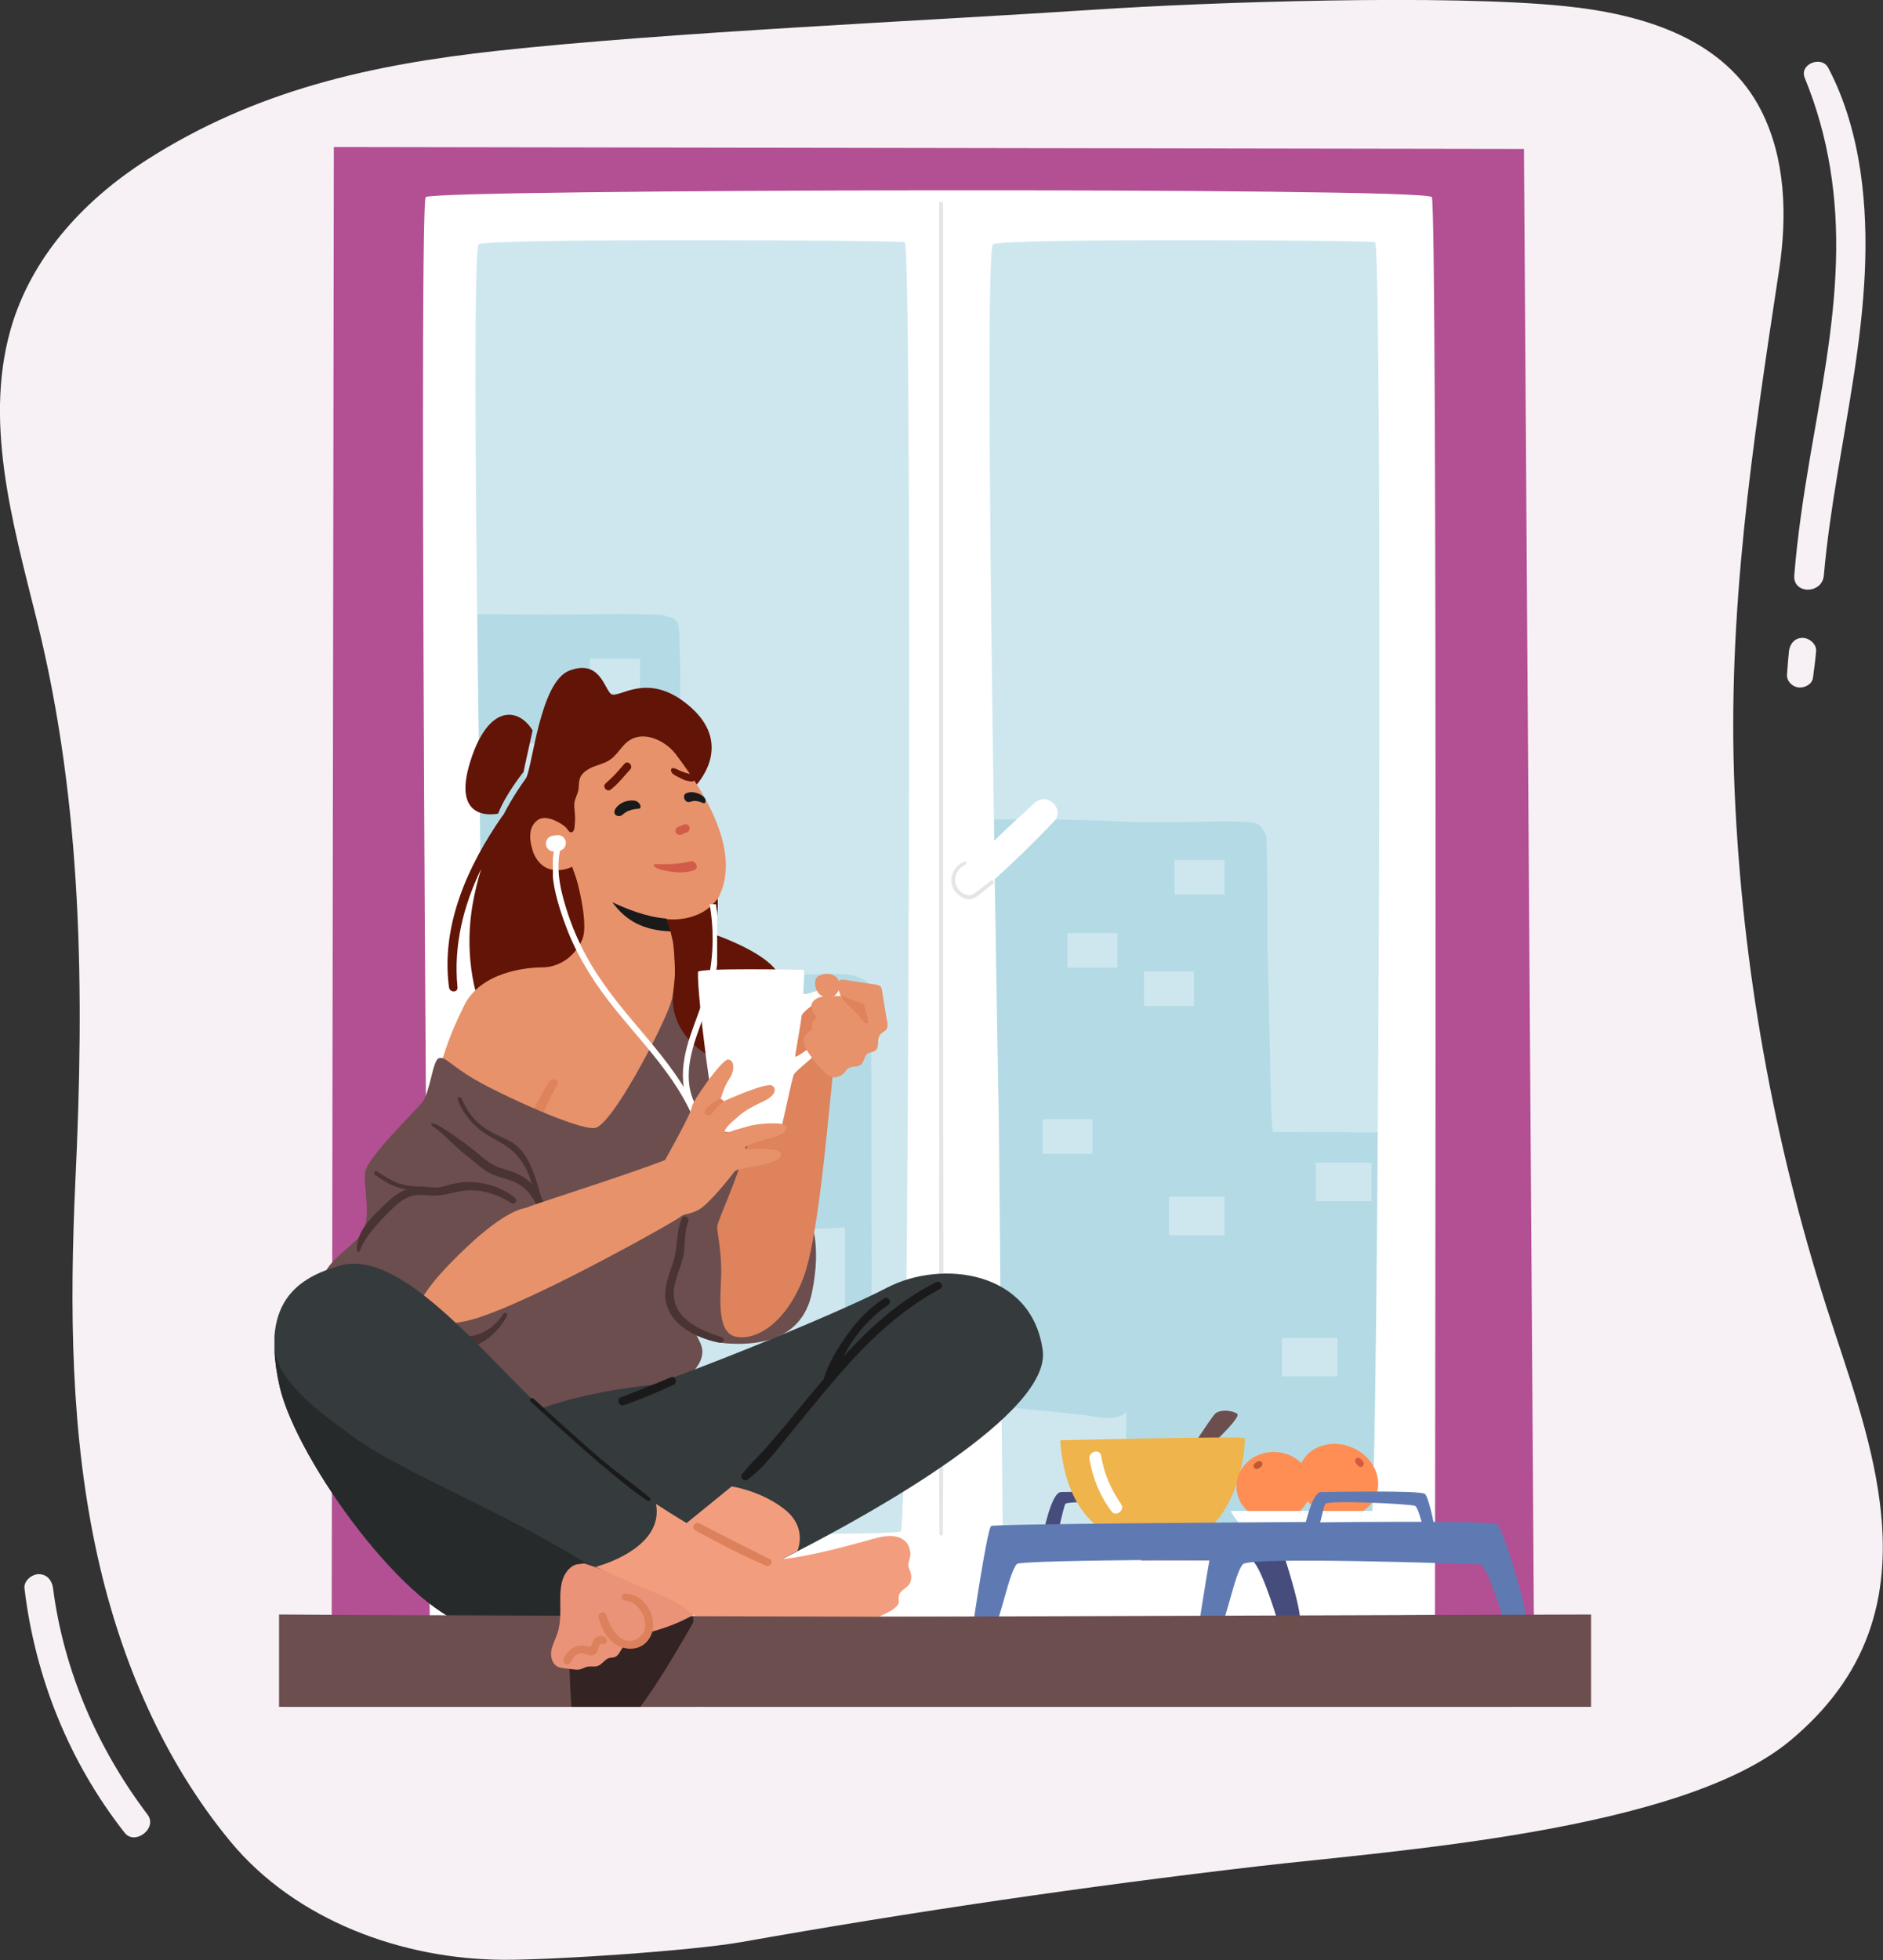 <svg viewBox="0 0 470 489" fill="none" xmlns="http://www.w3.org/2000/svg">
<rect x="0" y="0" width="470" height="489" fill="#333333" stroke="none"/>
<g clip-path="url(#clip0)">
<path d="M3.268 80.146C-4.478 104.275 3.147 130.343 9.258 155.018C20.635 200.85 21.058 247.47 18.819 294.515C17.367 326.04 17.549 357.929 24.447 388.726C30.196 414.31 40.785 439.227 57.547 459.476C73.825 479.118 100.39 488.818 125.624 488.939C138.21 489 172.642 486.696 185.047 484.514C227.829 476.935 270.854 470.63 314.06 465.599C348.007 461.658 419.472 456.929 446.763 434.316C465.583 418.675 472.36 399.457 469.213 374.904C467.095 358.171 461.044 342.166 455.901 326.101C442.588 284.452 434.842 240.984 432.966 197.334C431.03 152.835 437.444 111.004 444.101 67.112C446.098 53.835 445.674 39.588 439.623 27.645C430.606 9.76 410.335 3.516 390.426 1.515C361.199 -1.455 302.32 0.485 273.032 2.425C230.673 5.214 166.349 8.063 124.172 12.67C92.584 16.126 63.78 22.492 36.428 40.012C21.543 49.591 8.835 62.989 3.268 80.146Z" fill="#F7F1F6"/>
<path d="M382.862 403.822L82.781 411.825L83.326 36.678L380.381 37.163L382.862 403.822Z" fill="#B34F93"/>
<path d="M349.399 54.138H114.247V405.762H349.399V54.138Z" fill="#CEE7EF"/>
<path d="M348.552 282.451C347.462 282.451 346.373 282.512 345.344 282.512C342.379 282.512 339.354 282.512 336.389 282.451C330.579 282.451 324.77 282.39 318.961 282.39C307.343 282.33 295.724 282.33 284.166 282.269C282.109 282.269 280.536 283.967 280.475 285.967C279.81 305.852 280.112 325.737 281.201 345.622C281.08 357.868 280.838 370.114 281.443 382.3C281.443 382.906 281.625 383.452 281.867 383.937C281.625 385.695 282.654 387.574 285.014 387.756C297.661 388.666 310.489 388.12 323.197 388.181C331.669 388.181 340.14 388.302 348.552 388.241V282.451Z" fill="#B4DBE5"/>
<path d="M317.388 279.238C317.085 271.054 316.722 246.319 316.42 238.134C316.42 228.495 316.42 218.795 316.117 209.156C316.057 208.246 315.754 207.579 315.27 207.094C314.846 206.064 313.878 205.276 312.426 205.154C306.314 204.669 300.081 205.094 293.969 205.094H283.561C278.539 204.851 273.577 204.669 268.554 204.548C261.595 204.366 254.636 204.366 247.677 204.427C245.015 204.427 241.868 204.063 239.448 205.518C239.206 205.579 239.024 205.579 238.782 205.639C237.148 206.003 236.483 207.701 236.785 209.156C236.422 210.671 236.483 212.369 236.543 213.945C236.664 215.885 236.785 217.764 236.906 219.704C236.422 254.503 236.604 289.241 236.604 324.04C236.604 334.71 236.483 345.44 236.725 356.11C236.846 360.233 242.957 360.233 243.079 356.11C243.442 342.348 243.321 328.587 243.26 314.825C243.563 325.677 243.865 336.528 244.107 347.32C244.168 349.26 245.62 350.472 247.435 350.654C254.757 351.382 262.079 352.17 269.401 352.897C272.367 353.2 276.421 354.352 279.325 353.382C280.354 353.018 281.201 352.352 281.746 351.563C283.138 351.503 284.409 350.533 284.227 348.714C282.17 324.646 281.262 317.007 281.685 292.879C286.284 292.697 290.944 292.575 295.543 292.394C301.655 292.394 307.827 292.454 313.939 291.969C315.27 291.848 316.117 291.12 316.48 290.211C318.78 287.604 317.569 282.33 317.388 279.238Z" fill="#B4DBE5"/>
<path d="M217.482 287.301C217.482 273.842 217.603 260.323 217.119 246.864C217.058 245.167 215.908 244.257 214.638 244.015C214.396 243.833 214.093 243.712 213.791 243.591C210.281 242.56 206.166 243.106 202.596 243.106C198.662 243.106 194.669 243.106 190.735 243.106C186.923 243.106 183.111 243.166 179.359 243.166C176.273 243.166 173.066 243.106 169.98 243.409C169.919 240.135 169.859 236.861 169.859 233.587C169.859 225.039 169.859 216.491 169.859 207.943C169.859 199.395 169.858 190.847 169.798 182.299C169.737 173.751 169.98 165.142 169.435 156.655C169.314 154.836 167.983 153.866 166.591 153.866C166.167 153.623 165.623 153.441 164.957 153.381C155.578 152.956 146.077 153.32 136.637 153.32C128.65 153.32 120.48 152.956 112.432 153.502V292.939C122.054 292.697 131.615 292.454 141.236 292.151C140.752 296.94 140.328 301.79 139.905 306.58C139.723 308.338 141.539 310.035 143.233 309.914L210.886 306.216C210.886 313.37 210.886 320.463 210.946 327.617C211.007 331.86 217.482 331.86 217.542 327.617C217.663 314.218 217.542 300.76 217.482 287.301Z" fill="#B4DBE5"/>
<path d="M305.648 214.551H293.183V223.16H305.648V214.551Z" fill="#CEE7EF"/>
<path d="M278.902 232.799H266.436V241.408H278.902V232.799Z" fill="#CEE7EF"/>
<path d="M298.024 242.378H285.558V250.987H298.024V242.378Z" fill="#CEE7EF"/>
<path d="M272.669 279.238H260.204V287.846H272.669V279.238Z" fill="#CEE7EF"/>
<path d="M305.648 298.577H291.791V308.156H305.648V298.577Z" fill="#CEE7EF"/>
<path d="M159.753 164.354H147.287V172.962H159.753V164.354Z" fill="#CEE7EF"/>
<path d="M202.354 254.927H189.888V263.536H202.354V254.927Z" fill="#CEE7EF"/>
<path d="M143.536 185.451H131.07V194.06H143.536V185.451Z" fill="#CEE7EF"/>
<path d="M342.319 290.09H328.462V299.669H342.319V290.09Z" fill="#CEE7EF"/>
<path d="M333.847 333.8H319.99V343.379H333.847V333.8Z" fill="#CEE7EF"/>
<path d="M357.386 49.167C355.874 46.681 108.257 47.166 106.26 49.167C104.263 51.167 107.289 407.278 107.289 407.278L358.173 402.913C358.113 402.913 358.899 51.652 357.386 49.167ZM224.864 382.058C223.593 383.331 121.993 382.543 121.993 382.543L121.025 280.026C121.025 280.026 116.971 62.868 119.512 60.928C121.509 59.412 224.864 59.897 225.832 60.443C227.829 61.413 226.861 379.997 224.864 382.058ZM342.137 382.058C340.625 384.058 250.279 382.543 250.279 382.543L249.311 280.026C249.311 280.026 248.827 253.715 248.283 219.341C253.366 214.794 258.267 209.944 262.987 205.033C266.013 201.941 261.474 197.455 258.267 200.304C254.878 203.396 251.429 206.549 248.162 209.762C247.193 146.106 246.225 62.14 247.859 60.928C249.856 59.412 342.198 59.897 343.227 60.443C345.163 61.413 344.255 379.208 342.137 382.058Z" fill="white"/>
<path d="M235.393 253.23C235.393 210.065 235.393 166.961 235.393 123.796V50.804C235.393 50.137 234.425 50.137 234.425 50.804C234.425 93.969 234.425 137.073 234.425 180.238C234.425 223.403 234.425 266.507 234.425 309.672C234.425 333.982 234.304 358.354 234.486 382.664C234.486 383.21 235.333 383.21 235.333 382.664C235.635 339.499 235.393 296.334 235.393 253.23Z" fill="#E5E5E5"/>
<path d="M247.375 219.704C246.286 220.492 245.257 221.341 244.228 222.129C243.563 222.614 242.836 223.342 241.929 223.342C241.142 223.342 240.295 222.917 239.69 222.372C237.451 220.31 238.358 216.855 241.021 215.703C241.445 215.521 241.142 214.794 240.718 214.975C237.632 216.127 236.422 219.947 238.54 222.554C239.508 223.766 241.263 224.736 242.776 224.19C243.744 223.887 244.531 223.099 245.317 222.493C246.165 221.826 247.072 221.159 247.919 220.432C248.343 220.129 247.798 219.401 247.375 219.704Z" fill="#E5E5E5"/>
<path d="M317.267 380.239C316.601 379.814 299.537 380.178 284.287 380.239C284.469 383.573 284.469 385.938 284.772 389.272C298.266 389.272 311.337 389.272 312.244 389.272C314.241 389.272 318.235 402.306 318.719 403.761C319.203 405.277 322.713 404.246 324.226 404.246C325.799 404.246 318.78 381.209 317.267 380.239Z" fill="#464C7B"/>
<path d="M260.385 382.724C260.385 382.724 262.382 372.236 264.863 372.236C267.344 372.236 289.855 371.751 290.823 372.721C291.791 373.752 293.848 383.209 293.304 383.209C292.82 383.209 290.823 383.209 290.823 383.209C290.823 383.209 289.31 376.177 288.342 375.692C287.374 375.207 266.376 374.176 265.892 375.207C265.408 376.238 263.895 383.209 263.895 383.209L260.385 382.724Z" fill="#464C7B"/>
<path d="M297.298 365.204C297.298 365.204 310.308 353.685 308.795 352.715C307.282 351.684 304.317 351.684 303.288 352.715C302.26 353.685 294.817 365.204 294.817 365.204H297.298Z" fill="#6C4E4E"/>
<path d="M299.779 382.724C309.703 376.723 311.155 359.263 310.61 358.778C310.066 358.232 264.621 359.323 264.621 359.323C265.71 374.601 272.427 380.481 276.965 382.724H299.779Z" fill="#EFB44B"/>
<path d="M279.87 375.328C277.328 371.569 275.574 367.75 274.847 363.203C274.545 361.324 271.64 362.112 271.943 363.991C272.73 368.781 274.545 373.267 277.51 377.147C278.599 378.481 280.838 376.723 279.87 375.328Z" fill="white"/>
<path d="M317.932 379.451C323.079 379.451 327.251 375.596 327.251 370.842C327.251 366.087 323.079 362.233 317.932 362.233C312.786 362.233 308.613 366.087 308.613 370.842C308.613 375.596 312.786 379.451 317.932 379.451Z" fill="#FF8E55"/>
<path d="M315.028 364.901C314.846 364.537 314.302 364.416 313.939 364.598C313.696 364.719 313.515 364.901 313.273 365.022C312.91 365.264 312.789 365.689 312.97 366.113C313.152 366.477 313.696 366.598 314.06 366.416C314.302 366.295 314.483 366.113 314.725 365.992C315.088 365.749 315.209 365.264 315.028 364.901Z" fill="#BE5A33"/>
<path d="M343.394 373.259C345.29 368.719 342.629 363.278 337.45 361.106C332.27 358.934 326.534 360.854 324.637 365.395C322.74 369.935 325.402 375.376 330.581 377.548C335.76 379.72 341.497 377.8 343.394 373.259Z" fill="#FF8E55"/>
<path d="M338.506 363.87C338.204 364.173 338.143 364.719 338.446 365.082C338.627 365.264 338.809 365.507 338.991 365.689C339.293 366.053 339.777 366.113 340.14 365.81C340.443 365.507 340.503 364.961 340.201 364.597C340.019 364.416 339.838 364.173 339.656 363.991C339.354 363.627 338.809 363.567 338.506 363.87Z" fill="#D65945"/>
<path d="M307.161 376.965H346.857C346.857 376.965 344.921 380.118 344.497 380.118C344.074 380.118 310.671 380.784 309.703 380.239C308.734 379.754 307.161 376.965 307.161 376.965Z" fill="white"/>
<path d="M299.294 405.216C299.294 405.216 302.804 381.694 303.772 380.724C304.801 379.693 372.151 379.208 373.664 380.239C375.177 381.269 382.136 404.246 380.684 404.246C379.171 404.246 375.661 405.277 375.177 403.761C374.693 402.246 371.183 390.242 369.186 390.242C367.189 390.242 312.244 388.241 310.247 390.242C308.25 392.243 305.951 404.792 304.862 405.034C303.833 405.216 299.294 405.216 299.294 405.216Z" fill="#5F7AB3"/>
<path d="M325.254 382.724C325.254 382.724 327.251 372.236 329.732 372.236C332.213 372.236 354.724 371.751 355.692 372.721C356.721 373.752 358.718 383.209 358.173 383.209C357.689 383.209 355.692 383.209 355.692 383.209C355.692 383.209 354.179 376.177 353.211 375.692C352.182 375.207 331.245 374.176 330.761 375.207C330.277 376.238 328.764 383.209 328.764 383.209L325.254 382.724Z" fill="#5F7AB3"/>
<path d="M328.704 379.693C310.55 379.814 247.919 380.178 247.375 380.724C246.346 381.754 242.897 405.216 242.897 405.216C242.897 405.216 247.375 405.216 248.464 404.974C249.553 404.731 251.853 392.182 253.85 390.181C254.939 389.09 319.082 388.908 334.21 389.151C333.968 385.938 328.946 382.967 328.704 379.693Z" fill="#5F7AB3"/>
<path d="M397.143 402.791V425.829H70.799V403.822L126.108 403.64H130.283L339.959 402.973L358.113 402.912L397.143 402.791Z" fill="#6C4E4E"/>
<path d="M464.372 42.74C463.041 33.828 460.56 24.917 456.324 16.914C454.63 13.762 449.063 16.005 450.455 19.4C456.506 34.132 458.745 49.409 458.261 65.293C457.777 81.843 454.509 98.151 451.725 114.459C450.092 124.099 448.639 133.799 447.853 143.559C447.489 148.288 454.811 148.288 455.235 143.559C458.2 109.852 469.335 76.811 464.372 42.74Z" fill="#F7F1F6"/>
<path d="M449.91 159.14C447.913 159.14 446.703 160.716 446.521 162.535C446.34 164.475 446.158 166.415 446.037 168.295C445.916 169.931 447.368 171.326 448.881 171.508C450.334 171.689 452.27 170.78 452.512 169.143C452.815 166.9 453.117 164.718 453.299 162.475C453.48 160.716 451.604 159.14 449.91 159.14Z" fill="#F7F1F6"/>
<path d="M36.852 452.746C24.387 436.256 15.915 416.917 13.252 396.304C13.01 394.364 11.8 392.728 9.682 392.728C7.927 392.728 5.87 394.425 6.112 396.304C8.774 418.493 17.246 439.591 31.103 457.232C33.645 460.506 39.394 456.141 36.852 452.746Z" fill="#F7F1F6"/>
<path d="M194.729 252.441C194.729 252.441 197.331 246.136 193.156 241.408C188.98 236.679 177.907 232.981 177.907 232.981C177.907 232.981 182.082 222.978 175.305 213.52C168.467 204.063 156.364 211.944 156.364 211.944L161.084 240.377L181.598 255.655L194.729 252.441Z" fill="#621406"/>
<path d="M125.382 203.578C125.442 203.457 125.563 203.396 125.624 203.335C128.105 198.546 130.404 195.394 131.191 194.302C132.885 191.999 134.64 170.174 142.083 167.324C149.526 164.475 150.676 171.326 152.431 173.084C154.125 174.781 161.629 166.779 172.521 176.539C183.413 186.3 173.489 196.182 173.489 196.182L157.03 214.49L159.874 239.225L120.843 253.594C120.843 253.594 115.095 242.075 117.999 225.464C118.544 222.372 119.27 219.462 120.117 216.734C115.7 225.888 113.158 235.77 114.187 246.319C114.308 247.713 112.251 247.652 112.069 246.319C110.012 230.799 116.789 215.945 125.382 203.578Z" fill="#621406"/>
<path d="M132.946 182.238L130.646 192.605C130.646 192.605 126.047 198.364 124.353 202.972C124.353 202.972 112.311 205.821 117.455 189.755C121.993 175.509 129.497 176.539 132.946 182.238Z" fill="#621406"/>
<path d="M132.28 281.845C133.067 282.208 133.914 282.572 134.701 282.875C144.564 287.058 154.004 290.029 155.819 289.302C159.995 287.725 170.524 245.591 169.495 241.408C168.467 237.225 167.377 232.435 167.377 232.435L142.688 215.036C142.809 215.4 147.408 229.829 145.29 234.497C143.172 239.225 138.997 241.347 135.306 241.347C131.615 241.347 120.057 242.378 115.881 250.805C111.706 259.232 111.161 262.384 109.588 266.628C108.196 270.447 120.238 276.51 132.28 281.845Z" fill="#E7926B"/>
<path d="M134.096 204.669C135.548 203.578 137.484 204.184 138.937 204.912C139.723 205.276 140.449 205.761 141.115 206.306C141.599 206.67 142.144 208.125 142.93 207.519C143.293 207.216 143.414 206.67 143.414 206.185C143.535 205.033 143.596 203.942 143.475 202.79C143.414 202.002 143.293 201.214 143.354 200.426C143.475 199.213 144.201 198.122 144.383 196.97C144.504 196.121 144.443 195.212 144.685 194.363C145.109 192.848 146.622 191.938 148.013 191.332C149.466 190.726 151.039 190.423 152.31 189.513C154.791 187.755 155.577 184.784 158.845 183.936C162.355 183.026 166.47 185.33 168.588 188.058C176.212 198.061 184.986 212.49 179.419 223.766C174.881 230.617 166.167 229.283 166.288 229.283L167.256 232.496C167.256 232.496 164.412 235.224 156.969 234.072C147.227 231.769 145.532 224.312 145.532 224.312C144.806 221.766 143.838 219.098 142.809 216.249C142.809 216.249 136.032 219.704 133.127 212.732C132.462 210.792 131.372 206.731 134.096 204.669Z" fill="#E7926B"/>
<path d="M172.097 206.306C171.916 205.821 171.311 205.518 170.766 205.7C170.282 205.882 169.737 206.124 169.253 206.306C168.769 206.488 168.467 207.094 168.648 207.64C168.83 208.125 169.435 208.428 169.979 208.246C170.464 208.064 171.008 207.822 171.492 207.64C171.976 207.458 172.279 206.852 172.097 206.306Z" fill="#D25C48"/>
<path d="M152.552 196.909C153.641 195.939 153.399 196.243 154.367 195.212C155.396 194.181 156.304 193.029 157.272 191.999C158.179 191.029 156.727 189.574 155.88 190.544C154.912 191.574 154.004 192.787 152.975 193.757C151.947 194.788 152.189 194.484 151.16 195.454C150.192 196.303 151.584 197.819 152.552 196.909Z" fill="#621406"/>
<path d="M173.187 193.332C173.429 193.514 173.61 193.817 173.55 194.181C173.489 194.666 173.066 195.03 172.581 194.969C171.976 194.909 171.371 194.787 170.827 194.606C170.161 194.302 169.435 193.939 168.769 193.575C168.467 193.454 168.225 193.272 167.982 193.09C167.74 192.908 167.559 192.605 167.498 192.302C167.377 190.968 169.072 191.999 169.616 192.241C170.585 192.666 171.613 193.029 172.702 193.151C172.945 193.151 173.066 193.211 173.187 193.332Z" fill="#621406"/>
<path d="M155.093 203.457C154.367 203.881 153.278 203.396 153.338 202.547C153.399 201.577 154.67 200.547 155.517 200.183C156.727 199.637 158.179 199.577 158.845 199.88C159.995 200.426 160.176 201.759 159.45 201.759C156.425 201.941 155.638 203.154 155.093 203.457Z" fill="#1A1A1A"/>
<path d="M176.031 200.183C176.515 199.031 174.82 198.122 174.034 197.879C173.126 197.576 172.218 197.516 171.371 197.879C171.129 197.94 170.948 198.122 170.826 198.304C170.645 198.789 170.705 199.274 171.069 199.698C171.734 200.547 172.521 199.819 173.368 199.819C174.881 199.819 175.788 200.789 176.031 200.183Z" fill="#1A1A1A"/>
<path d="M152.854 225.1C156.243 229.768 160.6 232.072 167.317 232.375L166.349 229.162H166.288C161.326 228.798 156.183 226.676 152.854 225.1Z" fill="#1A1A1A"/>
<path d="M131.736 280.208C132.522 280.572 133.369 280.935 134.156 281.238C135.608 277.722 137.061 274.024 138.997 270.872C139.905 269.356 137.787 268.568 136.879 270.083C135.003 273.236 133.067 276.752 131.736 280.208Z" fill="#DE835C"/>
<path d="M172.218 214.915C169.374 215.642 166.591 215.642 163.686 215.582C162.355 215.582 163.807 216.734 164.957 216.976C168.104 217.643 170.1 218.007 173.126 217.158C174.639 216.734 173.731 214.491 172.218 214.915Z" fill="#D25C48"/>
<path d="M167.922 234.557C167.922 234.557 169.495 244.015 167.377 250.38C165.259 256.685 152.673 280.935 148.437 281.42C144.262 281.966 124.777 272.993 118.483 269.295C112.19 265.597 111.101 263.475 109.528 264.021C107.954 264.566 107.41 272.448 105.352 275.055C103.234 277.661 91.676 288.756 91.132 292.454C90.587 296.152 93.25 305.064 89.558 308.762C85.867 312.46 80.118 316.158 81.147 319.311C82.176 322.463 84.173 325.009 83.447 329.011C82.721 333.012 87.017 331.739 91.132 334.042C93.492 335.376 96.094 336.286 98.575 337.256C109.709 341.621 117.152 355.322 128.891 357.868C135.608 359.323 146.44 350.472 153.278 350.836C156.304 351.017 159.39 351.381 162.113 349.866C163.747 349.017 165.441 348.471 167.014 347.441C168.709 346.349 170.221 345.016 171.674 343.621C173.671 341.681 175.728 339.196 175.244 336.467C175.002 334.952 173.973 333.679 173.489 332.224C172.4 329.132 173.671 324.646 176.091 322.524C177.18 321.554 177.786 320.463 178.391 319.189C179.964 316.158 181.235 313.006 182.566 309.853C186.318 300.638 189.767 291.363 193.156 282.026C195.032 276.873 196.847 271.72 198.662 266.567L167.922 234.557Z" fill="#6C4E4E"/>
<path d="M167.68 232.193C167.68 232.193 168.406 237.043 168.467 242.438C168.527 245.652 167.438 248.622 168.225 252.199C170.343 261.657 180.327 265.355 181.9 265.355C183.474 265.355 187.165 244.318 187.165 244.318L167.68 232.193Z" fill="#621406"/>
<path d="M109.346 280.753C112.432 282.572 115.397 284.694 118.241 286.937C119.694 288.089 121.025 289.362 122.598 290.332C124.232 291.363 126.047 291.666 127.863 292.333C129.799 293 131.433 294.03 132.764 295.425C131.796 291.848 129.92 288.513 126.834 286.27C124.292 284.391 121.146 283.3 118.907 281.057C116.849 279.238 115.216 276.995 114.247 274.327C114.066 273.782 114.913 273.418 115.155 273.964C116.184 276.389 117.576 278.571 119.573 280.329C121.811 282.33 124.474 283.3 127.137 284.633C131.917 287.058 133.551 293.424 134.943 298.153C134.943 298.213 134.943 298.274 134.943 298.335C135.85 299.972 136.395 301.79 136.577 303.73C136.698 304.943 134.822 304.882 134.701 303.73C134.338 300.578 132.643 297.668 130.041 295.788C127.863 294.273 125.321 294.03 122.901 293C120.359 291.848 118.302 289.665 116.123 288.028C113.582 286.088 110.617 282.693 107.954 280.935C106.925 280.208 108.196 280.087 109.346 280.753Z" fill="#4A3333"/>
<path d="M94.097 292.272C96.215 293.545 98.212 295 100.632 295.546C102.992 296.091 106.139 295.97 108.499 296.698C109.043 296.88 108.136 297.243 107.591 297.122C105.05 296.516 102.448 297.122 99.966 296.455C97.667 295.849 95.549 294.515 93.613 293.121C93.129 292.757 93.552 291.908 94.097 292.272Z" fill="#4A3333"/>
<path d="M202.111 304.094C202.111 304.094 205.258 309.914 202.656 322.524C200.054 335.134 187.952 335.679 181.114 335.134C174.276 334.588 164.291 328.829 164.836 322.524C165.38 316.219 170.645 304.639 171.129 298.819C171.674 292.999 192.127 286.209 196.907 290.393C201.567 294.576 202.111 304.094 202.111 304.094Z" fill="#6C4E4E"/>
<path d="M168.164 314.461C169.193 311.005 168.709 307.307 170.221 303.973C170.705 302.881 172.218 303.851 171.795 304.882C170.645 307.55 171.129 310.52 170.584 313.248C169.979 316.098 168.588 318.704 168.224 321.614C167.377 328.708 174.518 331.799 179.964 333.558C181.174 333.921 180.63 335.194 179.419 334.952C173.731 333.8 167.075 330.587 166.107 324.221C165.683 320.766 167.196 317.613 168.164 314.461Z" fill="#4A3333"/>
<path d="M212.096 245.106L208.405 245.652L205.803 247.228L198.965 251.411C198.965 251.411 184.744 290.878 183.171 295.121C181.598 299.305 178.996 305.125 178.996 306.155C178.996 307.186 180.024 311.975 180.024 317.189C180.024 322.403 178.451 332.466 183.716 333.497C188.98 334.528 196.302 329.799 200.538 318.765C204.714 307.731 207.134 272.69 208.163 265.84C209.191 258.989 214.456 246.379 214.456 246.379L212.096 245.106Z" fill="#DE835C"/>
<path d="M211.43 248.137C211.43 248.137 209.918 246.197 207.86 246.197C205.742 246.197 200.478 248.804 200.478 247.774C200.478 246.743 201.022 241.954 200.478 241.954C199.933 241.954 174.215 241.408 174.215 242.499C173.973 248.562 178.149 280.147 179.238 281.723C180.267 283.3 194.487 282.754 195.032 281.178C195.576 279.602 197.634 269.053 198.178 268.022C198.723 266.992 205.561 261.717 205.561 261.172C205.561 260.626 204.532 259.595 204.532 259.595C204.532 259.595 198.481 264.263 198.481 263.536C198.481 262.99 200.054 254.564 200.054 253.533C200.054 252.502 206.65 246.925 210.281 249.047C213.911 251.169 211.43 248.137 211.43 248.137Z" fill="white"/>
<path d="M193.942 246.016C193.942 244.197 196.786 244.257 196.786 246.076C196.786 249.835 196.665 253.594 196.181 257.352C195.939 259.111 193.156 259.171 193.337 257.292C193.579 253.533 193.882 249.835 193.942 246.016Z" fill="white"/>
<path d="M194.124 260.747C194.789 260.808 195.516 261.353 195.455 262.142C195.455 262.384 195.395 262.566 195.395 262.808C195.334 263.475 194.79 264.142 194.063 264.082C193.277 264.021 192.793 263.475 192.793 262.748C192.793 262.505 192.793 262.323 192.732 262.081C192.672 261.353 193.398 260.687 194.124 260.747Z" fill="white"/>
<path d="M201.022 258.201C201.325 257.776 201.809 257.473 202.233 257.231C202.354 257.17 202.535 257.11 202.596 256.928C202.656 256.806 202.656 256.564 202.656 256.443C202.535 255.412 203.019 254.381 203.866 253.836C203.14 252.926 202.233 251.653 202.596 250.502C202.838 249.653 203.806 249.046 204.593 248.804C206.65 248.137 208.163 248.561 209.857 248.501C209.615 248.016 209.071 246.379 209.071 245.773C209.071 245.167 209.373 244.621 209.918 244.439C210.16 244.378 210.462 244.378 210.765 244.439C213.367 244.863 216.029 245.227 218.631 245.652C218.934 245.712 219.297 245.773 219.6 245.955C220.023 246.258 220.144 246.864 220.205 247.41C220.568 249.532 220.87 251.653 221.233 253.775C221.355 254.381 221.536 254.988 221.536 255.594C221.536 256.079 221.476 256.564 221.173 256.928C220.87 257.291 220.326 257.473 219.963 257.837C219.539 258.201 219.358 258.686 219.237 259.231C219.055 260.323 219.418 261.596 218.268 262.263C217.784 262.505 217.179 262.505 216.695 262.748C215.666 263.293 215.787 264.93 214.819 265.658C213.972 266.325 212.58 265.9 211.673 266.567C211.37 266.81 211.188 267.113 210.946 267.416C210.099 268.507 208.526 269.113 207.255 268.568C206.711 268.325 206.287 267.961 205.863 267.537C204.351 266.082 202.959 264.445 201.809 262.687C201.325 262.02 200.901 261.293 200.72 260.444C200.478 259.777 200.538 258.868 201.022 258.201Z" fill="#E7926B"/>
<path d="M210.039 248.258C210.402 249.653 211.431 250.441 212.399 251.411C213.609 252.563 214.698 253.775 215.727 255.109C216.029 255.473 216.756 255.351 216.695 254.806C216.514 253.351 216.029 252.017 215.606 250.623C215.606 250.501 215.545 250.441 215.485 250.38C215.424 250.32 215.364 250.32 215.243 250.259C213.669 249.895 212.278 249.41 210.886 248.743C210.583 248.561 210.281 248.38 210.039 248.258Z" fill="#DE835C"/>
<path d="M206.892 248.865C205.803 248.925 204.653 248.38 204.048 247.47C203.624 246.803 203.443 246.015 203.443 245.227C203.443 244.803 203.503 244.378 203.745 244.015C204.048 243.59 204.593 243.348 205.077 243.166C205.863 242.923 206.711 242.863 207.497 243.105C210.644 243.954 210.039 248.622 206.892 248.865Z" fill="#E7926B"/>
<path d="M165.623 345.258C165.623 345.258 140.086 346.956 126.047 355.625C112.009 364.295 135.427 376.601 135.427 376.601L165.623 345.258Z" fill="#353A3D"/>
<path d="M130.828 355.261L176.515 390.606L180.448 393.637L190.13 391.454C190.13 391.454 193.579 389.818 199.025 387.029C218.329 377.086 262.382 352.533 260.264 336.892C257.541 316.886 234.909 314.218 221.415 321.251C207.921 328.283 170.161 343.379 159.39 346.653C148.619 349.805 130.828 355.261 130.828 355.261Z" fill="#353A3D"/>
<path d="M185.168 367.932C186.741 365.689 188.859 363.809 190.675 361.809C192.672 359.566 194.608 357.262 196.544 354.958C199.57 351.321 202.535 347.623 205.621 344.046C206.711 340.105 209.192 336.225 211.491 332.951C214.033 329.375 217.058 326.283 220.689 323.918C221.718 323.251 222.746 324.828 221.718 325.555C218.087 327.98 215.122 331.133 212.701 334.71C211.915 335.861 211.249 337.074 210.583 338.347C217.3 331.072 224.683 324.343 233.639 319.917C234.728 319.372 235.757 320.948 234.667 321.554C224.804 326.828 216.695 334.588 209.373 343.015C205.561 347.441 201.87 351.988 198.178 356.474C194.669 360.718 190.977 365.931 186.499 369.205C185.713 369.629 184.624 368.72 185.168 367.932Z" fill="#1A1A1A"/>
<path d="M154.972 348.593C159.148 347.016 163.323 345.38 167.438 343.621C168.588 343.136 169.253 344.955 168.104 345.501C164.049 347.38 159.874 349.138 155.699 350.593C154.428 350.957 153.762 349.017 154.972 348.593Z" fill="#1A1A1A"/>
<path d="M168.588 382.239L176.515 390.545L180.448 393.576L190.13 391.394C190.13 391.394 193.579 389.757 199.025 386.968C199.691 385.271 200.78 380.663 196.121 376.783C190.191 371.933 182.627 370.842 182.627 370.842L168.588 382.239Z" fill="#F29E7E"/>
<g clip-path="url(#clip1)">
<path d="M138.692 210.324C137.716 213.952 137.661 217.688 138.366 221.369C139.125 225.16 140.373 228.895 141.782 232.469C144.656 239.562 148.777 245.897 153.549 251.798C158.266 257.646 163.417 263.168 167.701 269.395C171.659 275.188 174.967 281.74 175.672 288.778C176.377 295.817 174.587 303.289 169.436 308.378C168.731 309.028 169.816 310.111 170.466 309.407C175.075 304.913 177.19 298.578 177.299 292.244C177.407 285.259 174.967 278.545 171.497 272.589C167.701 266.092 162.767 260.461 157.941 254.722C152.952 248.82 148.235 242.702 144.873 235.663C142.975 231.711 141.457 227.542 140.373 223.264C139.288 219.041 138.963 214.872 140.156 210.649C140.373 209.783 138.909 209.404 138.692 210.324Z" fill="white"/>
</g>
<g clip-path="url(#clip2)">
<path d="M175.943 220.395C178.003 227.65 178.437 235.284 177.136 242.702C176.485 246.438 175.346 250.011 174.045 253.531C172.798 256.942 171.442 260.407 170.846 263.981C170.141 267.879 170.304 271.94 171.93 275.621C172.31 276.488 173.611 275.73 173.232 274.863C170.141 268.041 173.069 260.461 175.509 253.91C176.81 250.39 177.949 246.871 178.6 243.189C179.251 239.562 179.522 235.88 179.359 232.198C179.196 228.083 178.546 223.968 177.407 219.962C177.136 219.041 175.672 219.42 175.943 220.395Z" fill="white"/>
</g>
<path d="M138.994 208.364L137.957 208.51C136.876 208.662 136.124 209.662 136.276 210.743C136.429 211.823 137.429 212.576 138.51 212.424L139.547 212.278C140.628 212.126 141.38 211.126 141.227 210.046C141.075 208.965 140.075 208.212 138.994 208.364Z" fill="white"/>
<path d="M130.949 303.549C130.949 303.549 129.254 297.486 121.388 296.092C113.521 294.697 109.951 296.516 105.957 296.274C101.963 296.031 95.307 300.214 93.673 303.609C91.979 307.004 83.265 321.978 85.08 326.04C86.835 330.102 100.632 332.83 116.607 331.678C132.583 330.466 130.949 303.549 130.949 303.549Z" fill="#6C4E4E"/>
<path d="M165.986 289.423C165.986 289.423 172.521 277.844 172.642 276.328C172.702 274.812 180.206 264.264 181.719 264.324C183.232 264.385 183.595 266.931 181.961 269.295C180.327 271.72 179.661 275.176 179.661 275.176C179.661 275.176 191.34 269.78 192.793 270.872C194.245 271.963 192.853 273.721 190.614 274.752C188.557 275.661 186.015 276.995 184.442 278.389C183.716 279.056 182.869 279.723 182.142 280.45C181.84 280.754 180.085 282.512 181.416 282.512C181.961 282.512 182.566 282.209 183.111 282.027C183.716 281.845 184.381 281.663 184.986 281.481C186.076 281.178 187.165 280.814 188.315 280.632C190.251 280.329 196.786 279.602 196.242 281.542C195.758 283.057 194.184 283.421 191.159 284.27C188.133 285.119 185.592 285.967 186.076 286.513C186.56 287.059 195.032 285.967 194.971 287.968C194.91 288.938 193.882 289.908 189.222 290.817C186.257 291.424 183.837 291.605 183.292 292.333C182.203 293.788 176.938 300.457 174.336 301.851C171.795 303.185 170.827 302.639 169.798 303.609C168.769 304.579 128.347 327.374 115.821 329.678C113.158 330.163 110.556 330.708 107.833 330.466C107.046 330.405 106.199 330.284 105.473 329.86C102.266 327.92 105.171 324.04 106.562 322.039C108.317 319.493 110.435 317.189 112.553 315.007C113.763 313.733 115.034 312.521 116.305 311.308C126.773 301.427 130.707 301.608 131.735 301.184C132.583 300.639 155.819 293.364 165.986 289.423Z" fill="#E7926B"/>
<path d="M176.091 276.873C176.938 275.843 178.027 274.994 179.177 274.388C180.145 273.842 181.114 274.691 180.145 275.237C179.177 275.782 178.27 277.237 177.483 278.025C176.757 278.753 175.486 277.662 176.091 276.873Z" fill="#DE835C"/>
<path d="M89.256 309.914C90.042 306.034 93.371 303.124 96.154 300.396C98.696 297.91 101.661 295.91 105.352 296.031C106.804 296.092 108.136 296.395 109.588 296.213C110.738 296.092 111.887 295.607 113.037 295.364C114.671 295 116.305 294.819 117.939 294.94C121.751 295.122 125.503 296.395 128.528 298.82C129.315 299.426 128.528 300.699 127.681 300.153C124.655 298.274 121.448 297.062 117.878 296.94C114.489 296.819 111.343 298.395 108.015 298.274C105.836 298.213 103.96 297.789 101.842 298.699C100.208 299.426 98.817 300.638 97.546 301.912C95.004 304.397 91.071 308.459 89.921 311.854C89.377 313.006 88.772 312.278 89.256 309.914Z" fill="#4A3333"/>
<path d="M116.002 333.497C120.117 333.376 123.445 331.194 125.684 327.738C125.987 327.253 126.834 327.738 126.592 328.223C124.595 332.042 120.541 335.922 116.305 336.104C115.518 336.165 115.276 333.558 116.002 333.497Z" fill="#4A3333"/>
<path d="M68.5 336.832C68.621 339.56 69.045 342.652 69.831 346.047C74.128 364.416 102.205 403.337 118.907 406.004C130.102 407.823 133.793 406.732 139.118 406.247C141.72 406.004 144.685 406.004 149.102 406.489L165.743 382.846L163.686 375.146C163.686 375.146 143.172 359.505 129.678 345.986C116.184 332.467 98.393 311.915 84.899 315.734C82.599 316.401 80.542 317.128 78.727 318.038C72.615 321.069 69.045 325.858 68.5 333.376C68.5 334.528 68.5 335.619 68.5 336.832Z" fill="#353A3D"/>
<path d="M68.5 336.832C68.621 339.56 69.045 342.652 69.831 346.047C74.128 364.416 102.205 403.337 118.907 406.005C130.102 407.823 133.793 406.732 139.118 406.247C145.351 403.761 153.399 400.609 148.739 391.697C148.195 390.606 147.892 390.909 146.864 390.303C130.525 380.481 121.146 376.298 108.136 369.751C102.084 366.72 93.007 362.173 87.622 358.05C82.357 354.049 70.073 346.107 68.5 336.832Z" fill="#272A2B"/>
<path d="M173.731 425.829H69.65V402.791L90.526 402.913L108.68 402.973L141.659 403.095L173.852 403.216H181.961C182.203 410.794 173.065 418.251 173.731 425.829Z" fill="#6C4E4E"/>
<path d="M173.913 403.216C172.944 404.913 165.38 418.493 159.813 425.829H142.628C142.204 420.251 141.841 408.066 141.72 403.094L173.913 403.216Z" fill="#332323"/>
<path d="M133.188 348.956C136.939 352.412 146.319 360.96 150.252 364.234C154.186 367.508 158.3 370.478 162.234 373.691C162.657 374.055 162.113 374.722 161.629 374.419C157.453 371.63 153.52 368.296 149.708 365.083C145.714 361.748 136.274 353.2 132.462 349.684C131.917 349.26 132.643 348.471 133.188 348.956Z" fill="#1A1A1A"/>
<path d="M163.262 406.914C162.96 406.974 162.657 407.096 162.415 407.278C162.173 407.52 162.052 407.884 161.871 408.126C161.326 409.096 160.116 409.399 159.026 409.581C157.937 409.703 156.727 409.824 155.88 410.551C154.912 411.4 154.609 412.976 153.459 413.401C152.975 413.583 152.37 413.522 151.886 413.704C150.918 414.068 150.313 415.159 149.344 415.583C148.497 415.947 147.529 415.644 146.621 415.826C145.956 415.947 145.351 416.371 144.685 416.493C144.201 416.614 143.656 416.553 143.172 416.493C142.325 416.371 141.478 416.311 140.691 416.189C140.207 416.129 139.663 416.068 139.239 415.826C137.847 415.159 137.363 413.401 137.605 411.885C137.847 410.369 138.634 408.975 139.118 407.52C140.147 404.489 139.784 401.215 139.844 398.063C139.905 396.608 140.026 395.213 140.51 393.879C140.994 392.546 141.901 391.273 143.112 390.606C143.475 390.424 143.898 390.242 144.322 390.242C144.746 390.242 145.714 389.939 146.077 390.121C152.249 392.182 157.816 394.607 163.989 396.608C165.259 397.032 166.53 397.456 167.801 398.002C169.314 398.669 170.766 399.578 172.218 400.488C172.642 400.73 174.094 401.458 174.094 401.943C174.155 402.549 172.884 403.034 172.46 403.216C169.616 404.792 166.47 406.004 163.262 406.914Z" fill="#EA9378"/>
<path d="M151.341 402.973C152.31 406.126 155.214 411.218 159.208 408.733C163.141 406.308 160.176 399.578 156.061 399.336C154.912 399.275 154.912 397.578 156.061 397.578C161.628 397.578 165.259 405.459 161.447 409.581C159.692 411.521 156.909 411.764 154.609 410.733C151.704 409.46 150.131 406.489 149.405 403.519C149.102 402.246 150.978 401.761 151.341 402.973Z" fill="#DC815C"/>
<path d="M140.691 413.825C141.841 411.4 143.717 410.127 146.379 410.673C146.682 410.733 146.863 410.915 147.227 410.855C147.771 410.673 147.469 410.733 147.711 410.248C147.953 409.824 148.013 409.339 148.316 408.975C148.981 408.187 149.95 408.005 150.857 408.369C151.886 408.793 151.523 410.491 150.373 410.127C149.465 409.824 149.344 411.703 149.042 412.128C148.739 412.613 148.376 412.855 147.832 412.976C146.984 413.158 146.379 412.613 145.593 412.491C143.838 412.188 143.051 413.522 142.325 414.795C141.659 415.886 140.207 414.916 140.691 413.825Z" fill="#DC815C"/>
<path d="M163.747 375.207C168.285 378.178 172.884 380.966 177.664 383.573C180.751 385.271 184.2 387.453 187.588 388.423C192.611 389.939 199.388 388.484 204.411 387.393C204.834 387.271 205.319 387.211 205.742 387.089C209.01 386.362 212.277 385.453 215.485 384.604C218.45 383.816 222.867 382.058 225.711 384.301C226.558 384.968 226.982 385.938 227.164 386.968C227.406 388.241 226.982 388.908 226.74 390.121C226.619 390.666 226.861 391.212 227.103 391.758C227.527 392.849 227.648 394.183 226.982 395.213C226.135 396.426 224.38 396.85 224.319 398.487C224.259 399.033 224.501 399.518 224.259 400.063C223.956 400.791 223.109 401.397 222.444 401.821C221.354 402.488 220.205 402.852 219.115 403.579C217.603 404.549 216.453 406.065 214.88 406.732C213.669 407.278 212.338 407.278 211.007 407.338C205.44 407.459 199.872 407.641 194.305 407.763C191.522 407.823 188.678 407.884 185.894 407.581C182.142 407.156 178.451 405.944 175.123 404.125C172.097 402.488 169.798 399.942 166.651 398.669C160.6 396.183 154.609 393.576 148.679 390.909C148.618 390.909 165.864 386.605 163.747 375.207Z" fill="#F29E7E"/>
<path d="M174.578 380.057C180.387 383.088 186.257 386.059 192.127 388.969C193.216 389.514 192.248 391.091 191.159 390.606C185.168 387.999 179.298 384.968 173.55 381.815C172.4 381.209 173.429 379.451 174.578 380.057Z" fill="#DC815C"/>
<path d="M173.005 403.216L318.416 403.64H322.592L377.9 403.822V425.829H175.97C175.304 418.251 173.247 410.794 173.005 403.216Z" fill="#6C4E4E"/>
</g>
<defs>
<clipPath id="clip0">
<rect width="470" height="489" fill="white"/>
</clipPath>
<clipPath id="clip1">
<rect width="39" height="87" fill="white" transform="translate(138 210)"/>
</clipPath>
<clipPath id="clip2">
<rect width="8.795" height="50.818" fill="white" transform="translate(170.204 225.591)"/>
</clipPath>
</defs>
</svg>
